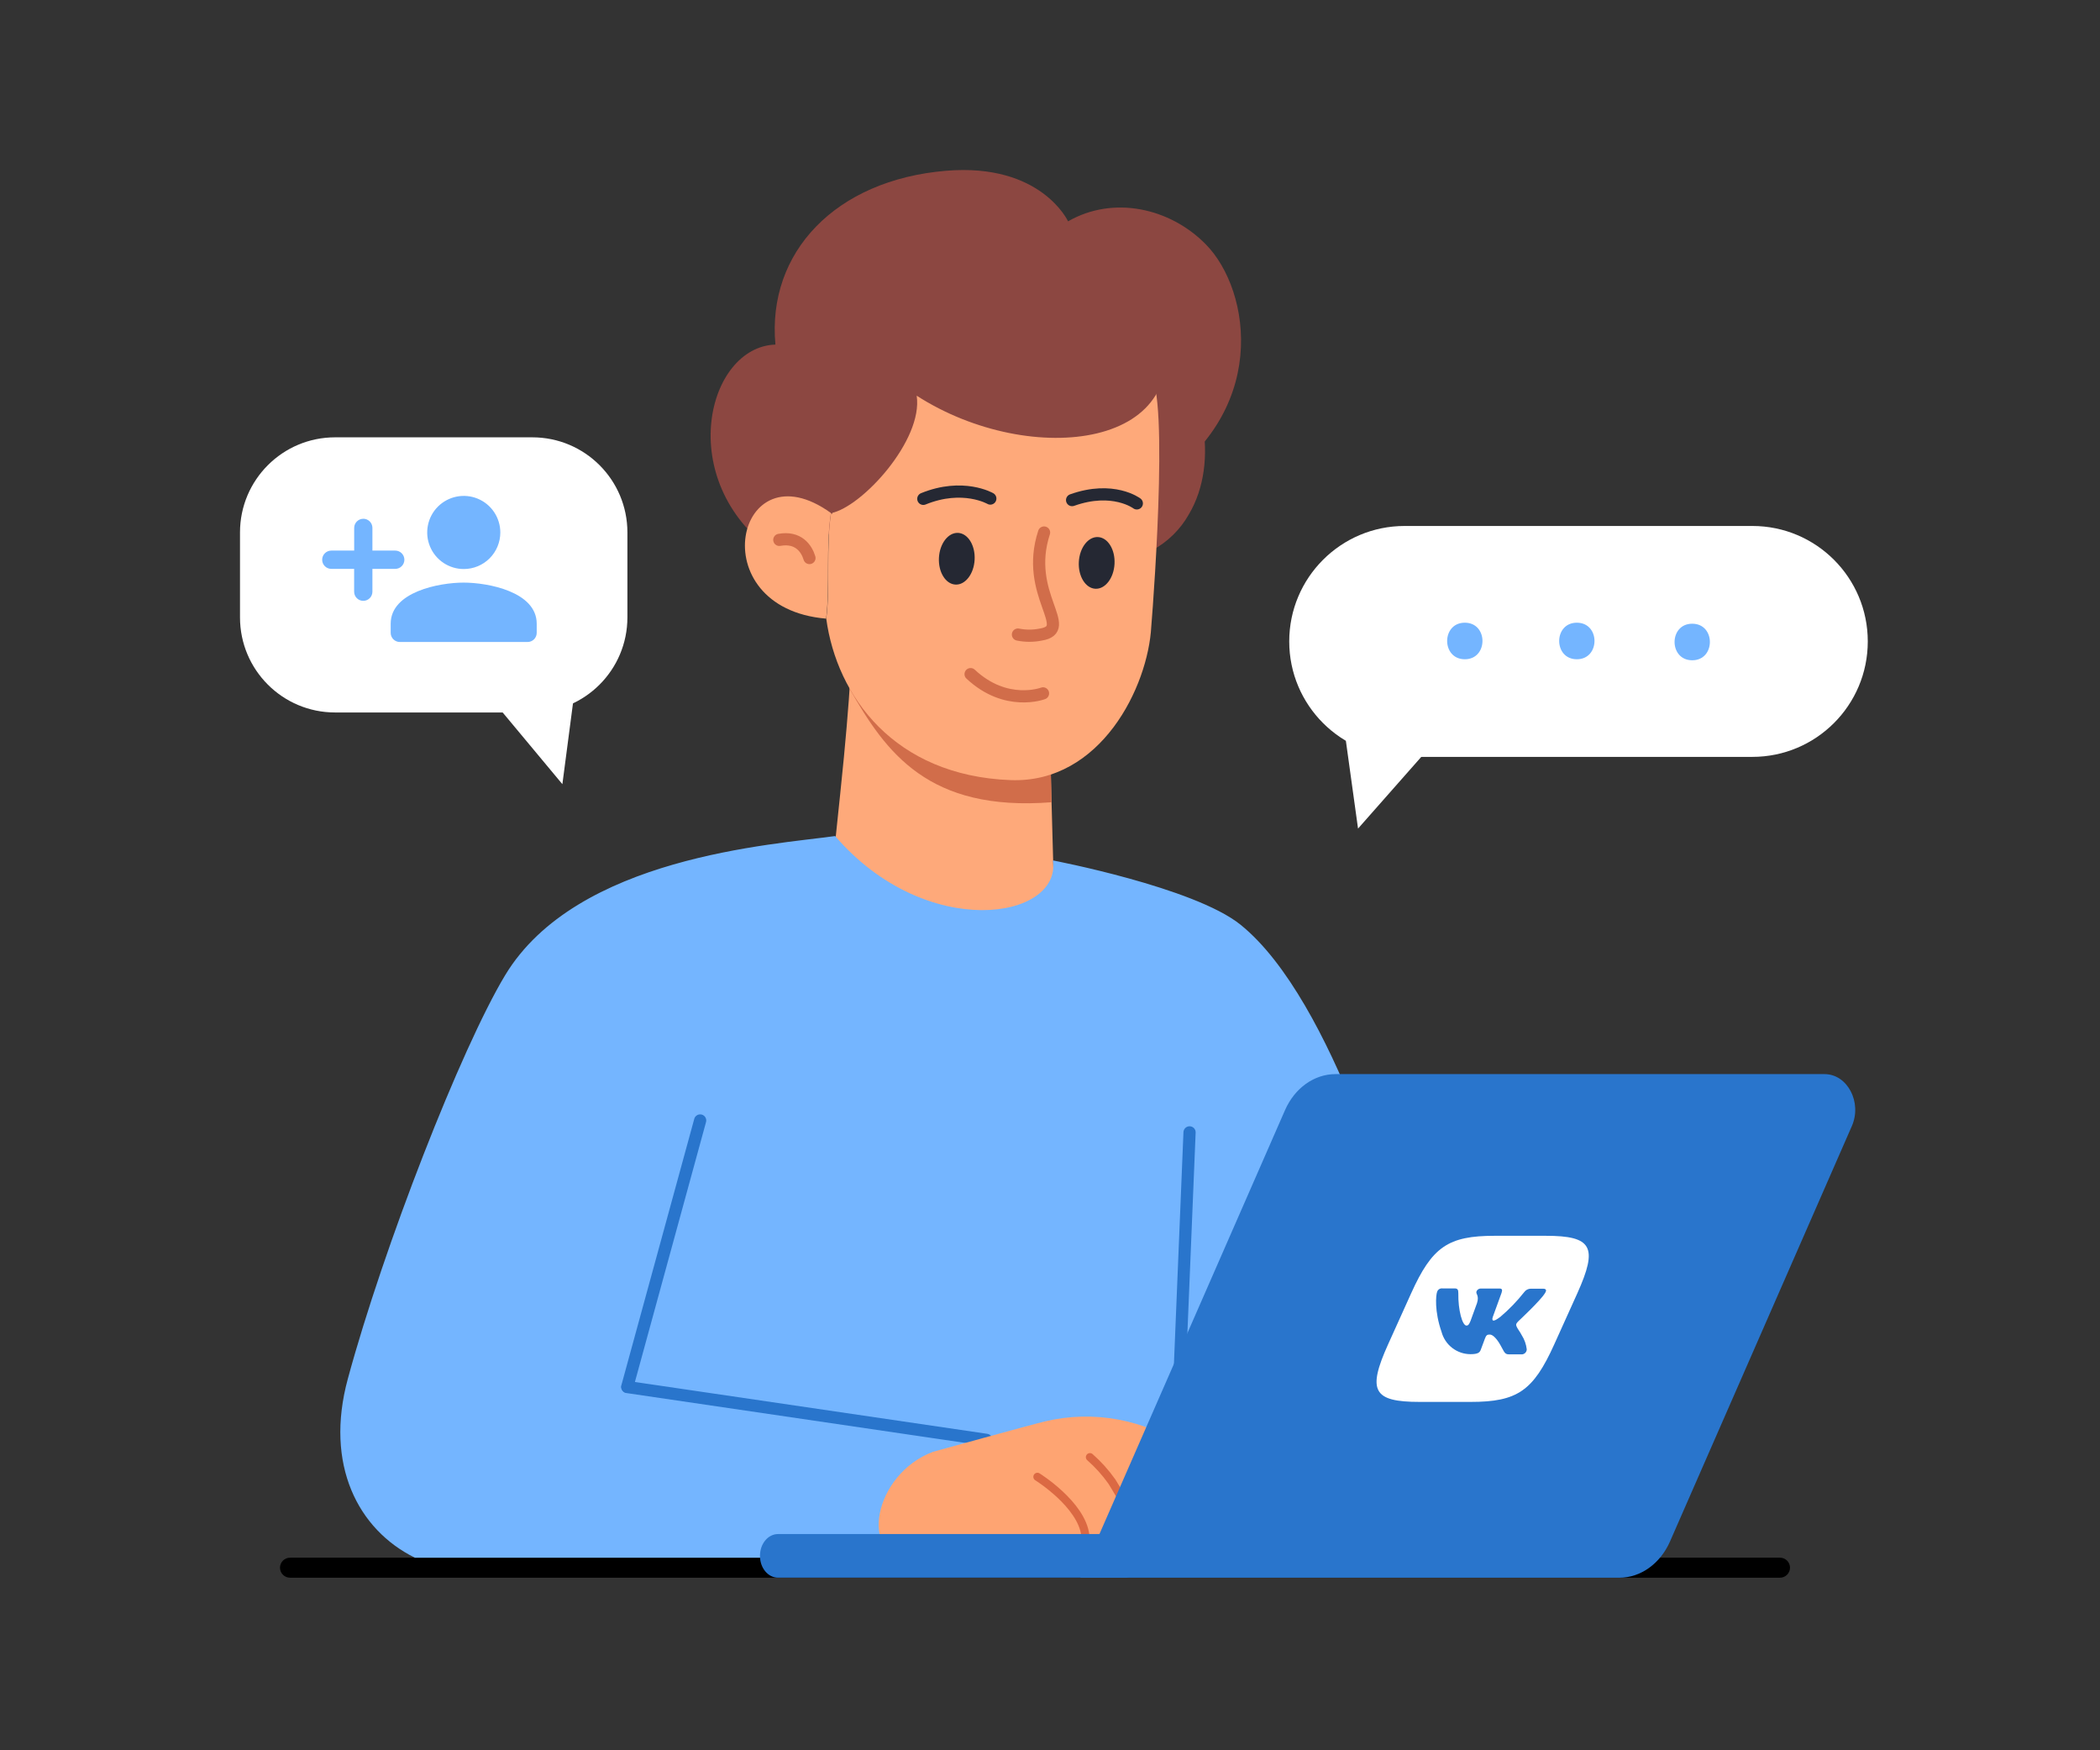 <svg width="210" height="175" viewBox="0 0 210 175" fill="none" xmlns="http://www.w3.org/2000/svg">
<rect x="0" y="0" width="210" height="175" fill="#333333" stroke="none"/>
<path d="M28 156.744C28 157.297 28.448 157.744 29 157.744H178C178.552 157.744 179 157.297 179 156.744C179 156.192 178.552 155.744 178 155.744H29C28.448 155.744 28 156.192 28 156.744Z" fill="black"/>
<path d="M108.358 29.311C111.125 29.981 113.661 31.384 115.698 33.373C120.47 38.133 121.986 46.208 118.89 51.419C118.037 52.938 116.769 54.183 115.235 55.01C111.734 56.809 107.375 55.855 105.401 54.34C101.193 51.135 101.75 40.781 108.358 29.311Z" fill="#8C4741"/>
<path d="M94.622 17.073C104.126 16.285 106.807 22.13 106.807 22.13C111.348 19.522 117.006 20.79 120.584 24.433C125.121 29.047 127.083 41.444 115.064 48.775C114.341 49.218 102.859 47.861 101.738 44.932L94.735 50.298C93.427 51.301 92.087 52.329 90.519 52.849C88.379 53.572 86.933 53.344 84.463 53.312C78.679 53.235 79.374 56.326 77.92 55.98C77.806 55.661 77.605 55.379 77.339 55.168C67.359 48.032 70.698 34.673 77.542 34.453C76.693 25.241 83.537 17.991 94.622 17.073Z" fill="#8C4741"/>
<path d="M104.849 69.108L84.991 66.736C85.121 67.443 84.772 71.667 84.39 75.712C84.313 76.525 83.757 82 83.578 83.625C83.399 85.249 83.675 88.178 83.578 89.092C84.723 91.586 86.705 90.054 90.657 93.377C94.236 96.383 98.273 98.596 100.507 98.377C103.757 98.056 105.349 87.268 105.349 87.268L104.849 69.108Z" fill="#FEA97A"/>
<path d="M85.251 67.719C89.199 70.156 97.94 77.983 105.089 76.931L105.149 80.213C92.847 81.167 88.59 75.262 84.95 68.84C84.963 68.58 85.251 67.963 85.251 67.719Z" fill="#D16D4A"/>
<path d="M114.516 37.28C107.749 39.969 93.517 38.052 86.063 35.794C84.569 42.642 83.22 51.391 83.22 51.391L83.106 51.309C82.579 54.733 83.046 58.401 82.627 61.87C83.679 69.587 89.402 77.556 101.055 77.999C110.085 78.34 114.812 68.657 115.129 62.626C115.397 59.441 117.103 36.248 114.516 37.28Z" fill="#FEA97A"/>
<path d="M104.301 69.327C104.301 69.327 100.621 70.737 97.059 67.402" stroke="#D16D4A" stroke-width="1.219" stroke-linecap="round" stroke-linejoin="round"/>
<path d="M99.032 49.847C99.032 49.847 96.303 48.259 92.331 49.876" stroke="#252833" stroke-width="1.219" stroke-linecap="round" stroke-linejoin="round"/>
<path d="M113.683 50.331C113.683 50.331 111.311 48.539 107.209 50.002" stroke="#252833" stroke-width="1.219" stroke-linecap="round" stroke-linejoin="round"/>
<path d="M97.463 55.955C97.535 54.528 96.795 53.331 95.809 53.28C94.824 53.23 93.966 54.346 93.893 55.773C93.82 57.2 94.56 58.398 95.546 58.448C96.532 58.499 97.39 57.383 97.463 55.955Z" fill="#252833"/>
<path d="M111.453 56.373C111.526 54.946 110.786 53.748 109.8 53.698C108.814 53.647 107.956 54.764 107.883 56.191C107.81 57.618 108.551 58.815 109.536 58.866C110.522 58.916 111.38 57.8 111.453 56.373Z" fill="#252833"/>
<path d="M104.406 53.243C102.375 59.445 107.505 62.885 104.081 63.446C103.327 63.6 102.549 63.6 101.794 63.446" stroke="#D16D4A" stroke-width="1.219" stroke-linecap="round" stroke-linejoin="round"/>
<path d="M41.486 155.745H97.708C98.358 142.8 99.037 149.746 101.965 144.096L119.191 145.582L139.833 123.763C139.833 123.763 133.5 100.046 124.041 92.447C119.39 88.714 105.288 86.029 105.288 86.029C106.169 91.947 92.627 94.173 83.513 83.592C77.266 84.461 57.643 85.664 50.503 97.524C46.116 104.815 38.374 124.616 34.784 137.857C32.448 146.439 35.799 152.938 41.486 155.745Z" fill="#74B5FF"/>
<path d="M98.639 143.962L62.741 138.682" stroke="#2975CC" stroke-width="1.219" stroke-miterlimit="10" stroke-linecap="round"/>
<path d="M70.015 112.028L62.725 138.665" stroke="#2975CC" stroke-width="1.219" stroke-miterlimit="10" stroke-linecap="round"/>
<path d="M83.094 51.309C86.193 50.712 92.335 43.998 91.669 39.563C103.131 46.931 120.223 44.843 115.929 31.732C118.184 34.015 99.959 20.639 86.12 31.862C82.294 34.969 69.475 53.933 83.094 51.309Z" fill="#8C4741"/>
<path d="M126.181 153.978L118.635 144.766C116.598 143.36 114.288 142.397 111.855 141.94C109.422 141.483 106.92 141.542 104.512 142.114C103.123 142.443 93.297 145.16 93.297 145.16C87.388 147.37 85.718 155.721 91.238 156.082C96.64 156.435 99.57 155.89 105.5 155C107.51 154.704 109.473 154.36 111.5 154.5L126.181 153.978Z" fill="#FEA472"/>
<path d="M108.992 145.692C109.816 146.416 110.552 147.234 111.185 148.129C111.185 148.129 113.448 151.72 113.756 153.279" stroke="#DB6943" stroke-width="0.812" stroke-miterlimit="10" stroke-linecap="round"/>
<path d="M103.74 147.658C103.74 147.658 108.163 150.408 108.533 153.511" stroke="#DB6943" stroke-width="0.812" stroke-miterlimit="10" stroke-linecap="round"/>
<path d="M77.803 157.743H112.458C113.352 157.743 114.107 156.963 114.241 155.907V155.863C114.404 154.555 113.563 153.381 112.458 153.381H77.803C76.808 153.381 76 154.348 76 155.542V155.587C76 156.777 76.808 157.743 77.803 157.743Z" fill="#2975CC"/>
<path d="M175.235 52.589H140.466C134.091 52.589 128.923 57.757 128.923 64.132C128.923 70.508 134.091 75.676 140.466 75.676H175.235C181.61 75.676 186.778 70.508 186.778 64.132C186.778 57.757 181.61 52.589 175.235 52.589Z" fill="white"/>
<path d="M134.13 70.769L140.637 74.413L142.887 74.815L135.804 82.845L134.13 70.769Z" fill="white"/>
<path d="M146.482 65.915C148.834 65.915 148.838 62.26 146.482 62.26C144.126 62.26 144.126 65.915 146.482 65.915Z" fill="#74B5FF"/>
<path d="M157.684 65.915C160.036 65.915 160.04 62.26 157.684 62.26C155.328 62.26 155.328 65.915 157.684 65.915Z" fill="#74B5FF"/>
<path d="M169.223 66.017C171.575 66.017 171.579 62.361 169.223 62.361C166.868 62.361 166.868 66.017 169.223 66.017Z" fill="#74B5FF"/>
<path d="M33.509 71.236H53.232C58.484 71.236 62.741 66.979 62.741 61.728V53.235C62.741 47.983 58.484 43.726 53.232 43.726H33.509C28.257 43.726 24 47.983 24 53.235V61.728C24 66.979 28.257 71.236 33.509 71.236Z" fill="white"/>
<path d="M57.822 66.33L51.673 69.973L49.549 70.375L56.238 78.405L57.822 66.33Z" fill="white"/>
<path d="M50.032 53.239C50.032 52.516 49.817 51.809 49.416 51.208C49.014 50.607 48.443 50.138 47.775 49.861C47.107 49.585 46.372 49.512 45.663 49.654C44.954 49.794 44.303 50.143 43.791 50.654C43.28 51.165 42.932 51.816 42.791 52.526C42.65 53.235 42.722 53.97 42.999 54.638C43.276 55.306 43.744 55.877 44.345 56.278C44.947 56.68 45.653 56.894 46.376 56.894C47.346 56.894 48.276 56.509 48.961 55.824C49.647 55.138 50.032 54.208 50.032 53.239ZM36.332 51.87C36.089 51.87 35.857 51.966 35.685 52.138C35.514 52.309 35.418 52.541 35.418 52.784V55.05H33.131C32.889 55.05 32.656 55.147 32.485 55.318C32.313 55.489 32.217 55.722 32.217 55.964C32.217 56.207 32.313 56.439 32.485 56.61C32.656 56.782 32.889 56.878 33.131 56.878H35.414V59.161C35.414 59.403 35.51 59.636 35.681 59.807C35.853 59.978 36.085 60.075 36.328 60.075C36.57 60.075 36.802 59.978 36.974 59.807C37.145 59.636 37.241 59.403 37.241 59.161V56.878H39.524C39.767 56.878 39.999 56.782 40.17 56.61C40.342 56.439 40.438 56.207 40.438 55.964C40.438 55.722 40.342 55.489 40.17 55.318C39.999 55.147 39.767 55.05 39.524 55.05H37.241V52.768C37.238 52.527 37.141 52.298 36.969 52.129C36.798 51.961 36.568 51.866 36.328 51.866L36.332 51.87ZM39.069 62.361V63.275C39.069 63.518 39.166 63.75 39.337 63.922C39.508 64.093 39.741 64.189 39.983 64.189H52.757C53 64.189 53.232 64.093 53.404 63.922C53.575 63.75 53.671 63.518 53.671 63.275V62.361C53.671 59.165 48.797 58.251 46.36 58.251C43.923 58.251 39.069 59.173 39.069 62.361Z" fill="#74B5FF"/>
<path d="M82.615 61.854C83.021 58.405 82.566 54.733 83.094 51.293C73.626 44.457 69.975 60.79 82.615 61.854Z" fill="#FEA97A"/>
<path d="M80.946 55.794C80.661 54.847 79.837 53.633 77.932 53.978" stroke="#D16D4A" stroke-width="1.219" stroke-linecap="round" stroke-linejoin="round"/>
<path d="M118.955 113.219L117.956 137.512" stroke="#2975CC" stroke-width="1.219" stroke-miterlimit="10" stroke-linecap="round"/>
<path d="M161.94 157.747H108.033L128.5 111C129.471 108.786 131.42 107.393 133.557 107.393H182.452C184.743 107.393 186.225 110.212 185.186 112.588L166.993 154.14C166.026 156.333 164.073 157.747 161.94 157.747Z" fill="#2975CC"/>
<path d="M154.569 123.56H149.467C144.813 123.56 143.212 124.66 141.112 129.315L138.809 134.413C136.709 139.067 137.315 140.168 141.965 140.168H147.071C151.726 140.168 153.326 139.067 155.426 134.413L157.729 129.315C159.825 124.664 159.211 123.56 154.569 123.56ZM152.083 135.412H150.865C150.406 135.412 150.397 135.05 149.882 134.218C149.419 133.527 149.134 133.434 148.96 133.434C148.712 133.434 148.618 133.503 148.492 133.84L148.086 134.929C147.981 135.221 147.822 135.396 147.046 135.396C146.389 135.394 145.751 135.176 145.229 134.776C144.707 134.376 144.331 133.816 144.159 133.182C143.427 131.074 143.59 129.49 143.712 129.161C143.747 129.051 143.819 128.957 143.916 128.894C144.013 128.832 144.129 128.806 144.244 128.82H145.462C145.767 128.82 145.832 128.962 145.832 129.287C145.804 131.009 146.238 132.536 146.644 132.536C146.799 132.536 146.892 132.467 147.051 132.077L147.7 130.294C147.952 129.482 147.546 129.405 147.652 129.112C147.686 129.032 147.742 128.962 147.814 128.913C147.886 128.863 147.97 128.835 148.058 128.832H149.959C150.215 128.832 150.259 128.974 150.15 129.279L149.276 131.683C149.183 131.939 149.276 132.037 149.337 132.037C149.492 132.037 149.654 131.943 150.036 131.663C150.912 130.92 151.712 130.091 152.424 129.189C152.498 129.085 152.596 129 152.708 128.941C152.821 128.882 152.947 128.85 153.074 128.848H154.293C154.654 128.848 154.67 129.035 154.496 129.295C154.09 129.998 151.852 132.085 151.852 132.085C151.644 132.297 151.563 132.39 151.657 132.626C151.75 132.861 152.01 133.166 152.172 133.495C152.445 133.923 152.617 134.408 152.676 134.912C152.675 134.986 152.657 135.058 152.626 135.124C152.594 135.19 152.549 135.249 152.493 135.296C152.437 135.344 152.371 135.378 152.3 135.398C152.23 135.418 152.156 135.423 152.083 135.412Z" fill="white"/>
</svg>
